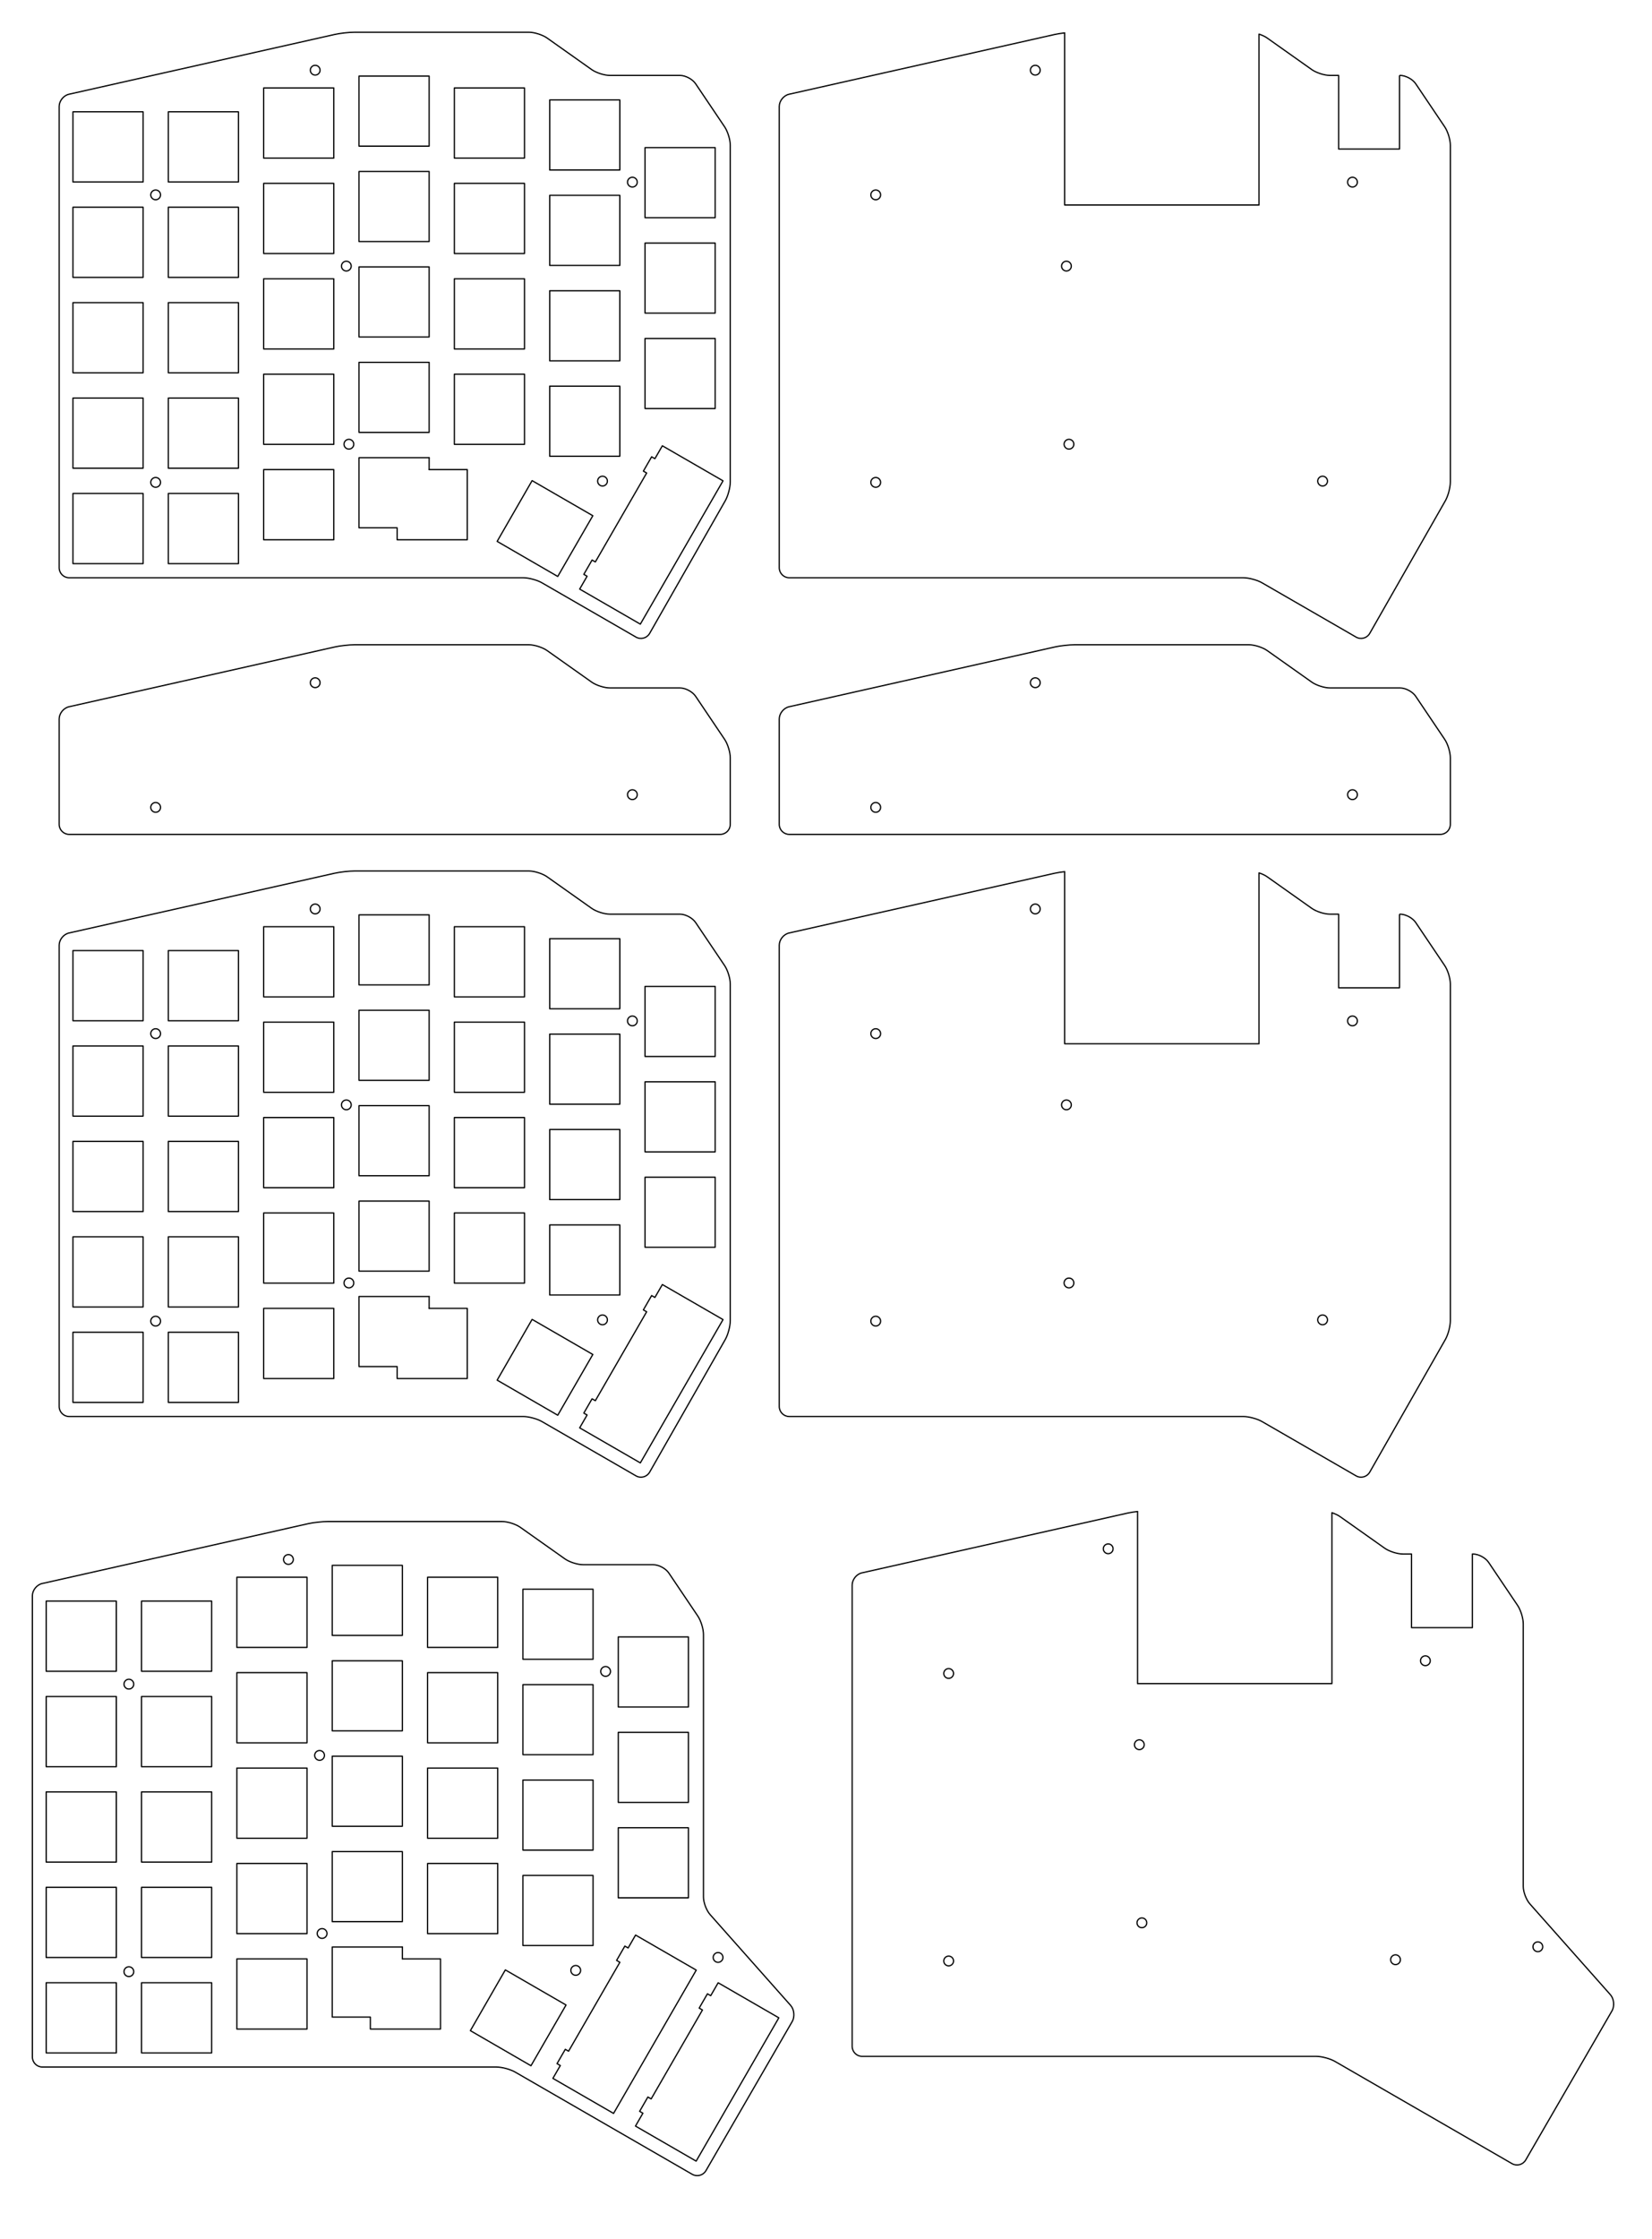 <?xml version="1.0" encoding="utf-8"?>
<!-- Generator: Adobe Illustrator 16.0.0, SVG Export Plug-In . SVG Version: 6.00 Build 0)  -->
<!DOCTYPE svg PUBLIC "-//W3C//DTD SVG 1.1//EN" "http://www.w3.org/Graphics/SVG/1.1/DTD/svg11.dtd">
<svg version="1.1" id="レイヤー_1" xmlns="http://www.w3.org/2000/svg" xmlns:xlink="http://www.w3.org/1999/xlink" x="0px"
	 y="0px" width="935.611px" height="1267.154px" viewBox="0 0 935.611 1267.154" enable-background="new 0 0 935.611 1267.154"
	 xml:space="preserve">
<g>
	
		<path fill="none" stroke="#000000" stroke-width="0.709" stroke-linecap="round" stroke-linejoin="round" stroke-miterlimit="10" d="
		M603.008,18.614c-2.03,0.226-4.052,0.536-5.572,0.878l-150.577,33.85c-3.042,0.684-5.531,3.795-5.531,6.913v261.068
		c0,3.118,2.551,5.669,5.67,5.669h257.136c3.118,0,7.879,1.275,10.579,2.833l53.307,30.754c2.7,1.558,6.175,0.617,7.72-2.091
		l42.85-75.107c1.545-2.708,2.81-7.475,2.81-10.593l0.005-190.596c0-3.118-1.426-7.785-3.168-10.371l-16.469-24.438
		c-1.742-2.585-5.719-4.701-8.837-4.701c0,0-0.333,0-0.332,0v41.669h-34.47l0.001-41.669h-4.884c-3.118,0-7.752-1.474-10.297-3.274
		l-25.282-17.886c-1.203-0.852-2.873-1.629-4.628-2.213v96.723h-110.07V18.613"/>
	
		<circle fill="none" stroke="#000000" stroke-width="0.709" stroke-linecap="round" stroke-linejoin="round" stroke-miterlimit="10" cx="495.972" cy="110.288" r="2.764"/>
	
		<circle fill="none" stroke="#000000" stroke-width="0.709" stroke-linecap="round" stroke-linejoin="round" stroke-miterlimit="10" cx="603.972" cy="150.607" r="2.764"/>
	
		<circle fill="none" stroke="#000000" stroke-width="0.709" stroke-linecap="round" stroke-linejoin="round" stroke-miterlimit="10" cx="586.333" cy="39.728" r="2.764"/>
	
		<circle fill="none" stroke="#000000" stroke-width="0.709" stroke-linecap="round" stroke-linejoin="round" stroke-miterlimit="10" cx="495.972" cy="273.007" r="2.764"/>
	
		<circle fill="none" stroke="#000000" stroke-width="0.709" stroke-linecap="round" stroke-linejoin="round" stroke-miterlimit="10" cx="605.413" cy="251.408" r="2.764"/>
	
		<circle fill="none" stroke="#000000" stroke-width="0.709" stroke-linecap="round" stroke-linejoin="round" stroke-miterlimit="10" cx="749.052" cy="272.289" r="2.764"/>
	
		<circle fill="none" stroke="#000000" stroke-width="0.709" stroke-linecap="round" stroke-linejoin="round" stroke-miterlimit="10" cx="765.971" cy="103.087" r="2.764"/>
</g>
<g>
	
		<path fill="none" stroke="#000000" stroke-width="0.709" stroke-linecap="round" stroke-linejoin="round" stroke-miterlimit="10" d="
		M603.008,493.322c-2.03,0.227-4.052,0.537-5.572,0.879l-150.577,33.85c-3.042,0.685-5.531,3.795-5.531,6.914v261.068
		c0,3.117,2.551,5.668,5.67,5.668h257.136c3.118,0,7.879,1.275,10.579,2.834l53.307,30.754c2.7,1.557,6.175,0.617,7.72-2.092
		l42.85-75.107c1.545-2.707,2.81-7.475,2.81-10.592l0.005-190.596c0-3.119-1.426-7.785-3.168-10.371l-16.469-24.438
		c-1.742-2.586-5.719-4.701-8.837-4.701c0,0-0.333,0-0.332,0v41.669h-34.47l0.001-41.669h-4.884c-3.118,0-7.752-1.474-10.297-3.274
		l-25.282-17.886c-1.203-0.852-2.873-1.63-4.628-2.214v96.723h-110.07v-97.419"/>
	
		<circle fill="none" stroke="#000000" stroke-width="0.709" stroke-linecap="round" stroke-linejoin="round" stroke-miterlimit="10" cx="495.972" cy="584.997" r="2.764"/>
	
		<circle fill="none" stroke="#000000" stroke-width="0.709" stroke-linecap="round" stroke-linejoin="round" stroke-miterlimit="10" cx="603.972" cy="625.316" r="2.764"/>
	
		<circle fill="none" stroke="#000000" stroke-width="0.709" stroke-linecap="round" stroke-linejoin="round" stroke-miterlimit="10" cx="586.333" cy="514.437" r="2.764"/>
	
		<circle fill="none" stroke="#000000" stroke-width="0.709" stroke-linecap="round" stroke-linejoin="round" stroke-miterlimit="10" cx="495.972" cy="747.716" r="2.764"/>
	
		<circle fill="none" stroke="#000000" stroke-width="0.709" stroke-linecap="round" stroke-linejoin="round" stroke-miterlimit="10" cx="605.413" cy="726.117" r="2.764"/>
	
		<circle fill="none" stroke="#000000" stroke-width="0.709" stroke-linecap="round" stroke-linejoin="round" stroke-miterlimit="10" cx="749.052" cy="746.998" r="2.764"/>
	
		<circle fill="none" stroke="#000000" stroke-width="0.709" stroke-linecap="round" stroke-linejoin="round" stroke-miterlimit="10" cx="765.971" cy="577.796" r="2.764"/>
</g>
<g>
	
		<circle fill="none" stroke="#000000" stroke-width="0.709" stroke-linecap="round" stroke-linejoin="round" stroke-miterlimit="10" cx="88.152" cy="456.955" r="2.764"/>
	
		<circle fill="none" stroke="#000000" stroke-width="0.709" stroke-linecap="round" stroke-linejoin="round" stroke-miterlimit="10" cx="178.512" cy="386.395" r="2.764"/>
	
		<circle fill="none" stroke="#000000" stroke-width="0.709" stroke-linecap="round" stroke-linejoin="round" stroke-miterlimit="10" cx="358.15" cy="449.754" r="2.764"/>
	
		<path fill="none" stroke="#000000" stroke-width="0.709" stroke-linecap="round" stroke-linejoin="round" stroke-miterlimit="10" d="
		M413.581,466.563c0,3.118-2.551,5.669-5.669,5.669H39.176c-3.118,0-5.669-2.551-5.669-5.669v-59.641
		c0-3.118,2.489-6.229,5.531-6.913l150.577-33.85c3.042-0.684,8.083-1.244,11.201-1.244h98.731c3.118,0,7.752,1.474,10.297,3.274
		l25.282,17.886c2.545,1.801,7.179,3.274,10.297,3.274h39.684c3.118,0,7.095,2.116,8.838,4.702l16.468,24.438
		c1.743,2.585,3.168,7.252,3.168,10.37L413.581,466.563z"/>
</g>
<g>
	
		<circle fill="none" stroke="#000000" stroke-width="0.709" stroke-linecap="round" stroke-linejoin="round" stroke-miterlimit="10" cx="495.972" cy="456.955" r="2.764"/>
	
		<circle fill="none" stroke="#000000" stroke-width="0.709" stroke-linecap="round" stroke-linejoin="round" stroke-miterlimit="10" cx="586.333" cy="386.395" r="2.764"/>
	
		<circle fill="none" stroke="#000000" stroke-width="0.709" stroke-linecap="round" stroke-linejoin="round" stroke-miterlimit="10" cx="765.971" cy="449.754" r="2.764"/>
	
		<path fill="none" stroke="#000000" stroke-width="0.709" stroke-linecap="round" stroke-linejoin="round" stroke-miterlimit="10" d="
		M821.402,466.563c0,3.118-2.552,5.669-5.67,5.669H446.998c-3.119,0-5.67-2.551-5.67-5.669v-59.641c0-3.118,2.489-6.229,5.531-6.913
		l150.577-33.85c3.042-0.684,8.083-1.244,11.2-1.244h98.732c3.117,0,7.752,1.474,10.297,3.274l25.282,17.886
		c2.546,1.801,7.179,3.274,10.298,3.274h39.684c3.117,0,7.095,2.116,8.838,4.702l16.467,24.438c1.743,2.585,3.169,7.252,3.169,10.37
		L821.402,466.563z"/>
</g>
<g>
	<g>
		
			<line fill="none" stroke="#000000" stroke-width="0.709" stroke-linecap="round" stroke-linejoin="round" stroke-miterlimit="10" x1="243.042" y1="265.779" x2="243.042" y2="259.059"/>
		
			<polyline fill="none" stroke="#000000" stroke-width="0.709" stroke-linecap="round" stroke-linejoin="round" stroke-miterlimit="10" points="
			149.322,211.778 189.042,211.778 189.042,251.499 149.322,251.499 149.322,211.778 		"/>
		
			<polyline fill="none" stroke="#000000" stroke-width="0.709" stroke-linecap="round" stroke-linejoin="round" stroke-miterlimit="10" points="
			149.322,157.778 189.042,157.778 189.042,197.498 149.322,197.498 149.322,157.778 		"/>
		
			<polyline fill="none" stroke="#000000" stroke-width="0.709" stroke-linecap="round" stroke-linejoin="round" stroke-miterlimit="10" points="
			81.042,225.278 41.322,225.278 41.322,264.999 81.042,264.999 81.042,225.278 		"/>
		
			<polyline fill="none" stroke="#000000" stroke-width="0.709" stroke-linecap="round" stroke-linejoin="round" stroke-miterlimit="10" points="
			81.042,63.278 41.322,63.278 41.322,102.998 81.042,102.998 81.042,63.278 		"/>
		
			<polyline fill="none" stroke="#000000" stroke-width="0.709" stroke-linecap="round" stroke-linejoin="round" stroke-miterlimit="10" points="
			311.323,56.558 351.042,56.558 351.042,96.218 311.323,96.218 311.323,56.558 		"/>
		
			<polyline fill="none" stroke="#000000" stroke-width="0.709" stroke-linecap="round" stroke-linejoin="round" stroke-miterlimit="10" points="
			81.042,117.278 41.322,117.278 41.322,156.998 81.042,156.998 81.042,117.278 		"/>
		
			<polyline fill="none" stroke="#000000" stroke-width="0.709" stroke-linecap="round" stroke-linejoin="round" stroke-miterlimit="10" points="
			81.042,171.278 41.322,171.278 41.322,210.998 81.042,210.998 81.042,171.278 		"/>
		
			<polyline fill="none" stroke="#000000" stroke-width="0.709" stroke-linecap="round" stroke-linejoin="round" stroke-miterlimit="10" points="
			95.322,63.278 135.042,63.278 135.042,102.998 95.322,102.998 95.322,63.278 		"/>
		
			<polyline fill="none" stroke="#000000" stroke-width="0.709" stroke-linecap="round" stroke-linejoin="round" stroke-miterlimit="10" points="
			95.322,117.278 135.042,117.278 135.042,156.998 95.322,156.998 95.322,117.278 		"/>
		
			<polyline fill="none" stroke="#000000" stroke-width="0.709" stroke-linecap="round" stroke-linejoin="round" stroke-miterlimit="10" points="
			95.322,171.278 135.042,171.278 135.042,210.998 95.322,210.998 95.322,171.278 		"/>
		
			<polyline fill="none" stroke="#000000" stroke-width="0.709" stroke-linecap="round" stroke-linejoin="round" stroke-miterlimit="10" points="
			95.322,225.278 135.042,225.278 135.042,264.999 95.322,264.999 95.322,225.278 		"/>
		
			<polyline fill="none" stroke="#000000" stroke-width="0.709" stroke-linecap="round" stroke-linejoin="round" stroke-miterlimit="10" points="
			189.042,49.778 149.322,49.778 149.322,89.498 189.042,89.498 189.042,49.778 		"/>
		
			<polyline fill="none" stroke="#000000" stroke-width="0.709" stroke-linecap="round" stroke-linejoin="round" stroke-miterlimit="10" points="
			189.042,103.778 149.322,103.778 149.322,143.498 189.042,143.498 189.042,103.778 		"/>
		
			<polyline fill="none" stroke="#000000" stroke-width="0.709" stroke-linecap="round" stroke-linejoin="round" stroke-miterlimit="10" points="
			203.322,43.058 243.042,43.058 243.042,82.718 203.322,82.718 203.322,43.058 		"/>
		
			<polyline fill="none" stroke="#000000" stroke-width="0.709" stroke-linecap="round" stroke-linejoin="round" stroke-miterlimit="10" points="
			203.322,97.058 243.042,97.058 243.042,136.718 203.322,136.718 203.322,97.058 		"/>
		
			<polyline fill="none" stroke="#000000" stroke-width="0.709" stroke-linecap="round" stroke-linejoin="round" stroke-miterlimit="10" points="
			203.322,151.058 243.042,151.058 243.042,190.718 203.322,190.718 203.322,151.058 		"/>
		
			<polyline fill="none" stroke="#000000" stroke-width="0.709" stroke-linecap="round" stroke-linejoin="round" stroke-miterlimit="10" points="
			203.322,205.058 243.042,205.058 243.042,244.717 203.322,244.717 203.322,205.058 		"/>
		
			<polyline fill="none" stroke="#000000" stroke-width="0.709" stroke-linecap="round" stroke-linejoin="round" stroke-miterlimit="10" points="
			257.323,49.778 297.042,49.778 297.042,89.498 257.323,89.498 257.323,49.778 		"/>
		
			<polyline fill="none" stroke="#000000" stroke-width="0.709" stroke-linecap="round" stroke-linejoin="round" stroke-miterlimit="10" points="
			257.323,103.778 297.042,103.778 297.042,143.498 257.323,143.498 257.323,103.778 		"/>
		
			<polyline fill="none" stroke="#000000" stroke-width="0.709" stroke-linecap="round" stroke-linejoin="round" stroke-miterlimit="10" points="
			257.323,157.778 297.042,157.778 297.042,197.498 257.323,197.498 257.323,157.778 		"/>
		
			<polyline fill="none" stroke="#000000" stroke-width="0.709" stroke-linecap="round" stroke-linejoin="round" stroke-miterlimit="10" points="
			257.323,211.778 297.042,211.778 297.042,251.499 257.323,251.499 257.323,211.778 		"/>
		
			<polyline fill="none" stroke="#000000" stroke-width="0.709" stroke-linecap="round" stroke-linejoin="round" stroke-miterlimit="10" points="
			351.042,110.558 311.323,110.558 311.323,150.218 351.042,150.218 351.042,110.558 		"/>
		
			<polyline fill="none" stroke="#000000" stroke-width="0.709" stroke-linecap="round" stroke-linejoin="round" stroke-miterlimit="10" points="
			351.042,164.558 311.323,164.558 311.323,204.218 351.042,204.218 351.042,164.558 		"/>
		
			<polyline fill="none" stroke="#000000" stroke-width="0.709" stroke-linecap="round" stroke-linejoin="round" stroke-miterlimit="10" points="
			351.042,218.557 311.323,218.557 311.323,258.219 351.042,258.219 351.042,218.557 		"/>
		
			<polyline fill="none" stroke="#000000" stroke-width="0.709" stroke-linecap="round" stroke-linejoin="round" stroke-miterlimit="10" points="
			365.323,83.558 405.042,83.558 405.042,123.218 365.323,123.218 365.323,83.558 		"/>
		
			<polyline fill="none" stroke="#000000" stroke-width="0.709" stroke-linecap="round" stroke-linejoin="round" stroke-miterlimit="10" points="
			365.323,137.558 405.042,137.558 405.042,177.218 365.323,177.218 365.323,137.558 		"/>
		
			<polyline fill="none" stroke="#000000" stroke-width="0.709" stroke-linecap="round" stroke-linejoin="round" stroke-miterlimit="10" points="
			365.323,191.558 405.042,191.558 405.042,231.217 365.323,231.217 365.323,191.558 		"/>
		
			<polyline fill="none" stroke="#000000" stroke-width="0.709" stroke-linecap="round" stroke-linejoin="round" stroke-miterlimit="10" points="
			81.042,279.28 41.322,279.28 41.322,318.999 81.042,318.999 81.042,279.28 		"/>
		
			<polyline fill="none" stroke="#000000" stroke-width="0.709" stroke-linecap="round" stroke-linejoin="round" stroke-miterlimit="10" points="
			95.322,279.28 135.042,279.28 135.042,318.999 95.322,318.999 95.322,279.28 		"/>
		
			<polyline fill="none" stroke="#000000" stroke-width="0.709" stroke-linecap="round" stroke-linejoin="round" stroke-miterlimit="10" points="
			189.042,265.78 149.322,265.78 149.322,305.499 189.042,305.499 189.042,265.78 		"/>
		
			<polyline fill="none" stroke="#000000" stroke-width="0.709" stroke-linecap="round" stroke-linejoin="round" stroke-miterlimit="10" points="
			281.562,306.399 301.362,272.018 335.743,291.879 315.882,326.258 281.562,306.399 		"/>
		
			<polyline fill="none" stroke="#000000" stroke-width="0.709" stroke-linecap="round" stroke-linejoin="round" stroke-miterlimit="10" points="
			243.042,259.059 203.322,259.059 203.322,298.719 224.922,298.719 224.922,305.499 264.642,305.499 264.642,265.78 
			243.042,265.78 		"/>
	</g>
	
		<path fill="none" stroke="#000000" stroke-width="0.709" stroke-linecap="round" stroke-linejoin="round" stroke-miterlimit="10" d="
		M360.198,360.58c2.701,1.558,6.175,0.617,7.72-2.091l42.85-75.106c1.545-2.708,2.81-7.476,2.81-10.594l0.005-190.595
		c0-3.118-1.426-7.785-3.168-10.371l-16.468-24.438c-1.743-2.585-5.72-4.701-8.838-4.701h-39.684c-3.118,0-7.752-1.474-10.297-3.274
		l-25.282-17.886c-2.545-1.801-7.179-3.274-10.297-3.274h-98.731c-3.118,0-8.159,0.56-11.201,1.244L39.039,53.342
		c-3.042,0.684-5.531,3.795-5.531,6.913v261.068c0,3.118,2.551,5.669,5.669,5.669h257.136c3.118,0,7.879,1.275,10.58,2.833
		L360.198,360.58z"/>
	
		<circle fill="none" stroke="#000000" stroke-width="0.709" stroke-linecap="round" stroke-linejoin="round" stroke-miterlimit="10" cx="88.152" cy="110.288" r="2.764"/>
	
		<circle fill="none" stroke="#000000" stroke-width="0.709" stroke-linecap="round" stroke-linejoin="round" stroke-miterlimit="10" cx="196.152" cy="150.607" r="2.764"/>
	
		<circle fill="none" stroke="#000000" stroke-width="0.709" stroke-linecap="round" stroke-linejoin="round" stroke-miterlimit="10" cx="178.512" cy="39.728" r="2.764"/>
	
		<circle fill="none" stroke="#000000" stroke-width="0.709" stroke-linecap="round" stroke-linejoin="round" stroke-miterlimit="10" cx="88.152" cy="273.007" r="2.764"/>
	
		<circle fill="none" stroke="#000000" stroke-width="0.709" stroke-linecap="round" stroke-linejoin="round" stroke-miterlimit="10" cx="197.592" cy="251.408" r="2.764"/>
	
		<circle fill="none" stroke="#000000" stroke-width="0.709" stroke-linecap="round" stroke-linejoin="round" stroke-miterlimit="10" cx="341.232" cy="272.289" r="2.764"/>
	
		<circle fill="none" stroke="#000000" stroke-width="0.709" stroke-linecap="round" stroke-linejoin="round" stroke-miterlimit="10" cx="358.151" cy="103.087" r="2.764"/>
	<polygon fill="none" stroke="#000000" stroke-width="0.709" stroke-linejoin="round" stroke-miterlimit="10" points="
		370.907,259.604 375.124,252.299 409.483,272.135 362.657,353.24 328.299,333.402 332.498,326.131 330.645,325.061 335.32,316.961 
		337.174,318.031 366.229,267.707 364.376,266.637 369.053,258.535 	"/>
</g>
<g>
	<g>
		
			<line fill="none" stroke="#000000" stroke-width="0.709" stroke-linecap="round" stroke-linejoin="round" stroke-miterlimit="10" x1="243.042" y1="740.488" x2="243.042" y2="733.767"/>
		
			<polyline fill="none" stroke="#000000" stroke-width="0.709" stroke-linecap="round" stroke-linejoin="round" stroke-miterlimit="10" points="
			149.322,686.486 189.042,686.486 189.042,726.207 149.322,726.207 149.322,686.486 		"/>
		
			<polyline fill="none" stroke="#000000" stroke-width="0.709" stroke-linecap="round" stroke-linejoin="round" stroke-miterlimit="10" points="
			149.322,632.486 189.042,632.486 189.042,672.207 149.322,672.207 149.322,632.486 		"/>
		
			<polyline fill="none" stroke="#000000" stroke-width="0.709" stroke-linecap="round" stroke-linejoin="round" stroke-miterlimit="10" points="
			81.042,699.986 41.322,699.986 41.322,739.707 81.042,739.707 81.042,699.986 		"/>
		
			<polyline fill="none" stroke="#000000" stroke-width="0.709" stroke-linecap="round" stroke-linejoin="round" stroke-miterlimit="10" points="
			81.042,537.986 41.322,537.986 41.322,577.707 81.042,577.707 81.042,537.986 		"/>
		
			<polyline fill="none" stroke="#000000" stroke-width="0.709" stroke-linecap="round" stroke-linejoin="round" stroke-miterlimit="10" points="
			311.323,531.267 351.042,531.267 351.042,570.927 311.323,570.927 311.323,531.267 		"/>
		
			<polyline fill="none" stroke="#000000" stroke-width="0.709" stroke-linecap="round" stroke-linejoin="round" stroke-miterlimit="10" points="
			81.042,591.986 41.322,591.986 41.322,631.707 81.042,631.707 81.042,591.986 		"/>
		
			<polyline fill="none" stroke="#000000" stroke-width="0.709" stroke-linecap="round" stroke-linejoin="round" stroke-miterlimit="10" points="
			81.042,645.986 41.322,645.986 41.322,685.707 81.042,685.707 81.042,645.986 		"/>
		
			<polyline fill="none" stroke="#000000" stroke-width="0.709" stroke-linecap="round" stroke-linejoin="round" stroke-miterlimit="10" points="
			95.322,537.986 135.042,537.986 135.042,577.707 95.322,577.707 95.322,537.986 		"/>
		
			<polyline fill="none" stroke="#000000" stroke-width="0.709" stroke-linecap="round" stroke-linejoin="round" stroke-miterlimit="10" points="
			95.322,591.986 135.042,591.986 135.042,631.707 95.322,631.707 95.322,591.986 		"/>
		
			<polyline fill="none" stroke="#000000" stroke-width="0.709" stroke-linecap="round" stroke-linejoin="round" stroke-miterlimit="10" points="
			95.322,645.986 135.042,645.986 135.042,685.707 95.322,685.707 95.322,645.986 		"/>
		
			<polyline fill="none" stroke="#000000" stroke-width="0.709" stroke-linecap="round" stroke-linejoin="round" stroke-miterlimit="10" points="
			95.322,699.986 135.042,699.986 135.042,739.707 95.322,739.707 95.322,699.986 		"/>
		
			<polyline fill="none" stroke="#000000" stroke-width="0.709" stroke-linecap="round" stroke-linejoin="round" stroke-miterlimit="10" points="
			189.042,524.486 149.322,524.486 149.322,564.207 189.042,564.207 189.042,524.486 		"/>
		
			<polyline fill="none" stroke="#000000" stroke-width="0.709" stroke-linecap="round" stroke-linejoin="round" stroke-miterlimit="10" points="
			189.042,578.486 149.322,578.486 149.322,618.207 189.042,618.207 189.042,578.486 		"/>
		
			<polyline fill="none" stroke="#000000" stroke-width="0.709" stroke-linecap="round" stroke-linejoin="round" stroke-miterlimit="10" points="
			203.322,517.767 243.042,517.767 243.042,557.427 203.322,557.427 203.322,517.767 		"/>
		
			<polyline fill="none" stroke="#000000" stroke-width="0.709" stroke-linecap="round" stroke-linejoin="round" stroke-miterlimit="10" points="
			203.322,571.767 243.042,571.767 243.042,611.427 203.322,611.427 203.322,571.767 		"/>
		
			<polyline fill="none" stroke="#000000" stroke-width="0.709" stroke-linecap="round" stroke-linejoin="round" stroke-miterlimit="10" points="
			203.322,625.767 243.042,625.767 243.042,665.427 203.322,665.427 203.322,625.767 		"/>
		
			<polyline fill="none" stroke="#000000" stroke-width="0.709" stroke-linecap="round" stroke-linejoin="round" stroke-miterlimit="10" points="
			203.322,679.767 243.042,679.767 243.042,719.425 203.322,719.425 203.322,679.767 		"/>
		
			<polyline fill="none" stroke="#000000" stroke-width="0.709" stroke-linecap="round" stroke-linejoin="round" stroke-miterlimit="10" points="
			257.323,524.486 297.042,524.486 297.042,564.207 257.323,564.207 257.323,524.486 		"/>
		
			<polyline fill="none" stroke="#000000" stroke-width="0.709" stroke-linecap="round" stroke-linejoin="round" stroke-miterlimit="10" points="
			257.323,578.486 297.042,578.486 297.042,618.207 257.323,618.207 257.323,578.486 		"/>
		
			<polyline fill="none" stroke="#000000" stroke-width="0.709" stroke-linecap="round" stroke-linejoin="round" stroke-miterlimit="10" points="
			257.323,632.486 297.042,632.486 297.042,672.207 257.323,672.207 257.323,632.486 		"/>
		
			<polyline fill="none" stroke="#000000" stroke-width="0.709" stroke-linecap="round" stroke-linejoin="round" stroke-miterlimit="10" points="
			257.323,686.486 297.042,686.486 297.042,726.207 257.323,726.207 257.323,686.486 		"/>
		
			<polyline fill="none" stroke="#000000" stroke-width="0.709" stroke-linecap="round" stroke-linejoin="round" stroke-miterlimit="10" points="
			351.042,585.267 311.323,585.267 311.323,624.927 351.042,624.927 351.042,585.267 		"/>
		
			<polyline fill="none" stroke="#000000" stroke-width="0.709" stroke-linecap="round" stroke-linejoin="round" stroke-miterlimit="10" points="
			351.042,639.267 311.323,639.267 311.323,678.927 351.042,678.927 351.042,639.267 		"/>
		
			<polyline fill="none" stroke="#000000" stroke-width="0.709" stroke-linecap="round" stroke-linejoin="round" stroke-miterlimit="10" points="
			351.042,693.265 311.323,693.265 311.323,732.927 351.042,732.927 351.042,693.265 		"/>
		
			<polyline fill="none" stroke="#000000" stroke-width="0.709" stroke-linecap="round" stroke-linejoin="round" stroke-miterlimit="10" points="
			365.323,558.267 405.042,558.267 405.042,597.927 365.323,597.927 365.323,558.267 		"/>
		
			<polyline fill="none" stroke="#000000" stroke-width="0.709" stroke-linecap="round" stroke-linejoin="round" stroke-miterlimit="10" points="
			365.323,612.267 405.042,612.267 405.042,651.927 365.323,651.927 365.323,612.267 		"/>
		
			<polyline fill="none" stroke="#000000" stroke-width="0.709" stroke-linecap="round" stroke-linejoin="round" stroke-miterlimit="10" points="
			365.323,666.267 405.042,666.267 405.042,705.925 365.323,705.925 365.323,666.267 		"/>
		
			<polyline fill="none" stroke="#000000" stroke-width="0.709" stroke-linecap="round" stroke-linejoin="round" stroke-miterlimit="10" points="
			81.042,753.988 41.322,753.988 41.322,793.707 81.042,793.707 81.042,753.988 		"/>
		
			<polyline fill="none" stroke="#000000" stroke-width="0.709" stroke-linecap="round" stroke-linejoin="round" stroke-miterlimit="10" points="
			95.322,753.988 135.042,753.988 135.042,793.707 95.322,793.707 95.322,753.988 		"/>
		
			<polyline fill="none" stroke="#000000" stroke-width="0.709" stroke-linecap="round" stroke-linejoin="round" stroke-miterlimit="10" points="
			189.042,740.488 149.322,740.488 149.322,780.207 189.042,780.207 189.042,740.488 		"/>
		
			<polyline fill="none" stroke="#000000" stroke-width="0.709" stroke-linecap="round" stroke-linejoin="round" stroke-miterlimit="10" points="
			281.562,781.107 301.362,746.726 335.743,766.587 315.882,800.966 281.562,781.107 		"/>
		
			<polyline fill="none" stroke="#000000" stroke-width="0.709" stroke-linecap="round" stroke-linejoin="round" stroke-miterlimit="10" points="
			243.042,733.767 203.322,733.767 203.322,773.427 224.922,773.427 224.922,780.207 264.642,780.207 264.642,740.488 
			243.042,740.488 		"/>
	</g>
	
		<path fill="none" stroke="#000000" stroke-width="0.709" stroke-linecap="round" stroke-linejoin="round" stroke-miterlimit="10" d="
		M360.198,835.289c2.701,1.558,6.175,0.617,7.72-2.092l42.85-75.106c1.545-2.708,2.81-7.476,2.81-10.594l0.005-190.595
		c0-3.119-1.426-7.785-3.168-10.371l-16.468-24.438c-1.743-2.586-5.72-4.701-8.838-4.701h-39.684c-3.118,0-7.752-1.474-10.297-3.274
		l-25.282-17.886c-2.545-1.801-7.179-3.275-10.297-3.275h-98.731c-3.118,0-8.159,0.561-11.201,1.244L39.039,528.05
		c-3.042,0.685-5.531,3.795-5.531,6.914v261.067c0,3.118,2.551,5.669,5.669,5.669h257.136c3.118,0,7.879,1.275,10.58,2.834
		L360.198,835.289z"/>
	
		<circle fill="none" stroke="#000000" stroke-width="0.709" stroke-linecap="round" stroke-linejoin="round" stroke-miterlimit="10" cx="88.152" cy="584.997" r="2.764"/>
	
		<circle fill="none" stroke="#000000" stroke-width="0.709" stroke-linecap="round" stroke-linejoin="round" stroke-miterlimit="10" cx="196.152" cy="625.316" r="2.764"/>
	
		<circle fill="none" stroke="#000000" stroke-width="0.709" stroke-linecap="round" stroke-linejoin="round" stroke-miterlimit="10" cx="178.512" cy="514.437" r="2.764"/>
	
		<circle fill="none" stroke="#000000" stroke-width="0.709" stroke-linecap="round" stroke-linejoin="round" stroke-miterlimit="10" cx="88.152" cy="747.716" r="2.764"/>
	
		<circle fill="none" stroke="#000000" stroke-width="0.709" stroke-linecap="round" stroke-linejoin="round" stroke-miterlimit="10" cx="197.592" cy="726.117" r="2.764"/>
	
		<circle fill="none" stroke="#000000" stroke-width="0.709" stroke-linecap="round" stroke-linejoin="round" stroke-miterlimit="10" cx="341.232" cy="746.998" r="2.764"/>
	
		<circle fill="none" stroke="#000000" stroke-width="0.709" stroke-linecap="round" stroke-linejoin="round" stroke-miterlimit="10" cx="358.151" cy="577.796" r="2.764"/>
	<polygon fill="none" stroke="#000000" stroke-width="0.709" stroke-linejoin="round" stroke-miterlimit="10" points="
		370.907,734.311 375.124,727.006 409.483,746.842 362.657,827.948 328.299,808.11 332.498,800.838 330.645,799.768 335.32,791.668 
		337.174,792.739 366.229,742.415 364.376,741.344 369.053,733.243 	"/>
</g>
<g>
	<g>
		
			<line fill="none" stroke="#000000" stroke-width="0.709" stroke-linecap="round" stroke-linejoin="round" stroke-miterlimit="10" x1="227.875" y1="1108.658" x2="227.875" y2="1101.937"/>
		
			<polyline fill="none" stroke="#000000" stroke-width="0.709" stroke-linecap="round" stroke-linejoin="round" stroke-miterlimit="10" points="
			134.155,1054.656 173.876,1054.656 173.876,1094.376 134.155,1094.376 134.155,1054.656 		"/>
		
			<polyline fill="none" stroke="#000000" stroke-width="0.709" stroke-linecap="round" stroke-linejoin="round" stroke-miterlimit="10" points="
			134.155,1000.656 173.876,1000.656 173.876,1040.376 134.155,1040.376 134.155,1000.656 		"/>
		
			<polyline fill="none" stroke="#000000" stroke-width="0.709" stroke-linecap="round" stroke-linejoin="round" stroke-miterlimit="10" points="
			65.876,1068.156 26.155,1068.156 26.155,1107.876 65.876,1107.876 65.876,1068.156 		"/>
		
			<polyline fill="none" stroke="#000000" stroke-width="0.709" stroke-linecap="round" stroke-linejoin="round" stroke-miterlimit="10" points="
			65.876,906.156 26.155,906.156 26.155,945.876 65.876,945.876 65.876,906.156 		"/>
		
			<polyline fill="none" stroke="#000000" stroke-width="0.709" stroke-linecap="round" stroke-linejoin="round" stroke-miterlimit="10" points="
			296.156,899.437 335.875,899.437 335.875,939.097 296.156,939.097 296.156,899.437 		"/>
		
			<polyline fill="none" stroke="#000000" stroke-width="0.709" stroke-linecap="round" stroke-linejoin="round" stroke-miterlimit="10" points="
			65.876,960.156 26.155,960.156 26.155,999.876 65.876,999.876 65.876,960.156 		"/>
		
			<polyline fill="none" stroke="#000000" stroke-width="0.709" stroke-linecap="round" stroke-linejoin="round" stroke-miterlimit="10" points="
			65.876,1014.156 26.155,1014.156 26.155,1053.876 65.876,1053.876 65.876,1014.156 		"/>
		
			<polyline fill="none" stroke="#000000" stroke-width="0.709" stroke-linecap="round" stroke-linejoin="round" stroke-miterlimit="10" points="
			80.155,906.156 119.876,906.156 119.876,945.876 80.155,945.876 80.155,906.156 		"/>
		
			<polyline fill="none" stroke="#000000" stroke-width="0.709" stroke-linecap="round" stroke-linejoin="round" stroke-miterlimit="10" points="
			80.155,960.156 119.876,960.156 119.876,999.876 80.155,999.876 80.155,960.156 		"/>
		
			<polyline fill="none" stroke="#000000" stroke-width="0.709" stroke-linecap="round" stroke-linejoin="round" stroke-miterlimit="10" points="
			80.155,1014.156 119.876,1014.156 119.876,1053.876 80.155,1053.876 80.155,1014.156 		"/>
		
			<polyline fill="none" stroke="#000000" stroke-width="0.709" stroke-linecap="round" stroke-linejoin="round" stroke-miterlimit="10" points="
			80.155,1068.156 119.876,1068.156 119.876,1107.876 80.155,1107.876 80.155,1068.156 		"/>
		
			<polyline fill="none" stroke="#000000" stroke-width="0.709" stroke-linecap="round" stroke-linejoin="round" stroke-miterlimit="10" points="
			173.876,892.656 134.155,892.656 134.155,932.376 173.876,932.376 173.876,892.656 		"/>
		
			<polyline fill="none" stroke="#000000" stroke-width="0.709" stroke-linecap="round" stroke-linejoin="round" stroke-miterlimit="10" points="
			173.876,946.656 134.155,946.656 134.155,986.376 173.876,986.376 173.876,946.656 		"/>
		
			<polyline fill="none" stroke="#000000" stroke-width="0.709" stroke-linecap="round" stroke-linejoin="round" stroke-miterlimit="10" points="
			188.155,885.937 227.875,885.937 227.875,925.597 188.155,925.597 188.155,885.937 		"/>
		
			<polyline fill="none" stroke="#000000" stroke-width="0.709" stroke-linecap="round" stroke-linejoin="round" stroke-miterlimit="10" points="
			188.155,939.937 227.875,939.937 227.875,979.597 188.155,979.597 188.155,939.937 		"/>
		
			<polyline fill="none" stroke="#000000" stroke-width="0.709" stroke-linecap="round" stroke-linejoin="round" stroke-miterlimit="10" points="
			188.155,993.937 227.875,993.937 227.875,1033.597 188.155,1033.597 188.155,993.937 		"/>
		
			<polyline fill="none" stroke="#000000" stroke-width="0.709" stroke-linecap="round" stroke-linejoin="round" stroke-miterlimit="10" points="
			188.155,1047.937 227.875,1047.937 227.875,1087.595 188.155,1087.595 188.155,1047.937 		"/>
		
			<polyline fill="none" stroke="#000000" stroke-width="0.709" stroke-linecap="round" stroke-linejoin="round" stroke-miterlimit="10" points="
			242.156,892.656 281.875,892.656 281.875,932.376 242.156,932.376 242.156,892.656 		"/>
		
			<polyline fill="none" stroke="#000000" stroke-width="0.709" stroke-linecap="round" stroke-linejoin="round" stroke-miterlimit="10" points="
			242.156,946.656 281.875,946.656 281.875,986.376 242.156,986.376 242.156,946.656 		"/>
		
			<polyline fill="none" stroke="#000000" stroke-width="0.709" stroke-linecap="round" stroke-linejoin="round" stroke-miterlimit="10" points="
			242.156,1000.656 281.875,1000.656 281.875,1040.376 242.156,1040.376 242.156,1000.656 		"/>
		
			<polyline fill="none" stroke="#000000" stroke-width="0.709" stroke-linecap="round" stroke-linejoin="round" stroke-miterlimit="10" points="
			242.156,1054.656 281.875,1054.656 281.875,1094.376 242.156,1094.376 242.156,1054.656 		"/>
		
			<polyline fill="none" stroke="#000000" stroke-width="0.709" stroke-linecap="round" stroke-linejoin="round" stroke-miterlimit="10" points="
			335.875,953.437 296.156,953.437 296.156,993.097 335.875,993.097 335.875,953.437 		"/>
		
			<polyline fill="none" stroke="#000000" stroke-width="0.709" stroke-linecap="round" stroke-linejoin="round" stroke-miterlimit="10" points="
			335.875,1007.437 296.156,1007.437 296.156,1047.097 335.875,1047.097 335.875,1007.437 		"/>
		
			<polyline fill="none" stroke="#000000" stroke-width="0.709" stroke-linecap="round" stroke-linejoin="round" stroke-miterlimit="10" points="
			335.875,1061.435 296.156,1061.435 296.156,1101.097 335.875,1101.097 335.875,1061.435 		"/>
		
			<polyline fill="none" stroke="#000000" stroke-width="0.709" stroke-linecap="round" stroke-linejoin="round" stroke-miterlimit="10" points="
			350.156,926.437 389.875,926.437 389.875,966.097 350.156,966.097 350.156,926.437 		"/>
		
			<polyline fill="none" stroke="#000000" stroke-width="0.709" stroke-linecap="round" stroke-linejoin="round" stroke-miterlimit="10" points="
			350.156,980.437 389.875,980.437 389.875,1020.097 350.156,1020.097 350.156,980.437 		"/>
		
			<polyline fill="none" stroke="#000000" stroke-width="0.709" stroke-linecap="round" stroke-linejoin="round" stroke-miterlimit="10" points="
			350.156,1034.437 389.875,1034.437 389.875,1074.095 350.156,1074.095 350.156,1034.437 		"/>
		
			<polyline fill="none" stroke="#000000" stroke-width="0.709" stroke-linecap="round" stroke-linejoin="round" stroke-miterlimit="10" points="
			65.876,1122.158 26.155,1122.158 26.155,1161.876 65.876,1161.876 65.876,1122.158 		"/>
		
			<polyline fill="none" stroke="#000000" stroke-width="0.709" stroke-linecap="round" stroke-linejoin="round" stroke-miterlimit="10" points="
			80.155,1122.158 119.876,1122.158 119.876,1161.876 80.155,1161.876 80.155,1122.158 		"/>
		
			<polyline fill="none" stroke="#000000" stroke-width="0.709" stroke-linecap="round" stroke-linejoin="round" stroke-miterlimit="10" points="
			173.876,1108.658 134.155,1108.658 134.155,1148.376 173.876,1148.376 173.876,1108.658 		"/>
		
			<polyline fill="none" stroke="#000000" stroke-width="0.709" stroke-linecap="round" stroke-linejoin="round" stroke-miterlimit="10" points="
			266.396,1149.277 286.195,1114.896 320.576,1134.757 300.716,1169.136 266.396,1149.277 		"/>
		
			<polyline fill="none" stroke="#000000" stroke-width="0.709" stroke-linecap="round" stroke-linejoin="round" stroke-miterlimit="10" points="
			227.875,1101.937 188.155,1101.937 188.155,1141.597 209.756,1141.597 209.756,1148.376 249.476,1148.376 249.476,1108.658 
			227.875,1108.658 		"/>
	</g>
	
		<circle fill="none" stroke="#000000" stroke-width="0.709" stroke-linecap="round" stroke-linejoin="round" stroke-miterlimit="10" cx="72.986" cy="953.167" r="2.764"/>
	
		<circle fill="none" stroke="#000000" stroke-width="0.709" stroke-linecap="round" stroke-linejoin="round" stroke-miterlimit="10" cx="180.986" cy="993.486" r="2.764"/>
	
		<circle fill="none" stroke="#000000" stroke-width="0.709" stroke-linecap="round" stroke-linejoin="round" stroke-miterlimit="10" cx="163.346" cy="882.607" r="2.764"/>
	
		<circle fill="none" stroke="#000000" stroke-width="0.709" stroke-linecap="round" stroke-linejoin="round" stroke-miterlimit="10" cx="72.986" cy="1115.886" r="2.764"/>
	
		<circle fill="none" stroke="#000000" stroke-width="0.709" stroke-linecap="round" stroke-linejoin="round" stroke-miterlimit="10" cx="182.426" cy="1094.287" r="2.764"/>
	
		<circle fill="none" stroke="#000000" stroke-width="0.709" stroke-linecap="round" stroke-linejoin="round" stroke-miterlimit="10" cx="326.065" cy="1115.167" r="2.764"/>
	
		<circle fill="none" stroke="#000000" stroke-width="0.709" stroke-linecap="round" stroke-linejoin="round" stroke-miterlimit="10" cx="342.984" cy="945.966" r="2.764"/>
	<path fill="none" stroke="#000000" stroke-width="0.709" stroke-linejoin="round" stroke-miterlimit="10" d="M335.097,948.816"/>
	
		<circle fill="none" stroke="#000000" stroke-width="0.709" stroke-linecap="round" stroke-linejoin="round" stroke-miterlimit="10" cx="406.677" cy="1107.847" r="2.764"/>
	<polygon fill="none" stroke="#000000" stroke-width="0.709" stroke-linejoin="round" stroke-miterlimit="10" points="
		355.742,1102.482 359.959,1095.177 394.318,1115.013 347.492,1196.119 313.134,1176.281 317.333,1169.009 315.479,1167.939 
		320.155,1159.839 322.009,1160.91 351.063,1110.585 349.211,1109.515 353.888,1101.414 	"/>
	<polygon fill="none" stroke="#000000" stroke-width="0.709" stroke-linejoin="round" stroke-miterlimit="10" points="
		402.513,1129.482 406.729,1122.177 441.089,1142.013 394.263,1223.119 359.904,1203.281 364.104,1196.009 362.25,1194.939 
		366.926,1186.839 368.779,1187.91 397.834,1137.585 395.981,1136.515 400.658,1128.414 	"/>
	
		<path fill="none" stroke="#000000" stroke-width="0.709" stroke-linecap="round" stroke-linejoin="round" stroke-miterlimit="10" d="
		M398.41,1073.683c0,3.117,1.693,7.576,3.763,9.908l45.581,51.369c2.07,2.332,2.484,6.447,0.922,9.146l-48.868,84.408
		c-1.563,2.697-5.051,3.631-7.752,2.072l-100.328-57.883c-2.701-1.557-7.462-2.832-10.58-2.832l-0.001-0.002H24.01
		c-3.118,0-5.669-2.551-5.669-5.669V903.134c0-3.119,2.489-6.229,5.531-6.914l150.577-33.85c3.042-0.684,8.083-1.244,11.201-1.244
		h98.731c3.118,0,7.752,1.475,10.297,3.275l25.282,17.886c2.545,1.801,7.179,3.274,10.297,3.274h39.684
		c3.118,0,7.095,2.115,8.838,4.701l16.468,24.438c1.743,2.586,3.168,7.252,3.168,10.371l-0.004,148.733"/>
</g>
<g>
	
		<circle fill="none" stroke="#000000" stroke-width="0.709" stroke-linecap="round" stroke-linejoin="round" stroke-miterlimit="10" cx="537.267" cy="947.125" r="2.764"/>
	
		<circle fill="none" stroke="#000000" stroke-width="0.709" stroke-linecap="round" stroke-linejoin="round" stroke-miterlimit="10" cx="645.267" cy="987.445" r="2.764"/>
	
		<circle fill="none" stroke="#000000" stroke-width="0.709" stroke-linecap="round" stroke-linejoin="round" stroke-miterlimit="10" cx="627.627" cy="876.565" r="2.764"/>
	
		<circle fill="none" stroke="#000000" stroke-width="0.709" stroke-linecap="round" stroke-linejoin="round" stroke-miterlimit="10" cx="537.267" cy="1109.844" r="2.764"/>
	
		<circle fill="none" stroke="#000000" stroke-width="0.709" stroke-linecap="round" stroke-linejoin="round" stroke-miterlimit="10" cx="646.708" cy="1088.245" r="2.764"/>
	
		<circle fill="none" stroke="#000000" stroke-width="0.709" stroke-linecap="round" stroke-linejoin="round" stroke-miterlimit="10" cx="790.347" cy="1109.125" r="2.764"/>
	
		<circle fill="none" stroke="#000000" stroke-width="0.709" stroke-linecap="round" stroke-linejoin="round" stroke-miterlimit="10" cx="807.266" cy="939.924" r="2.764"/>
	<path fill="none" stroke="#000000" stroke-width="0.709" stroke-linejoin="round" stroke-miterlimit="10" d="M799.378,942.773"/>
	
		<circle fill="none" stroke="#000000" stroke-width="0.709" stroke-linecap="round" stroke-linejoin="round" stroke-miterlimit="10" cx="870.958" cy="1101.806" r="2.764"/>
	
		<path fill="none" stroke="#000000" stroke-width="0.709" stroke-linecap="round" stroke-linejoin="round" stroke-miterlimit="10" d="
		M862.692,1067.64c0,3.119,1.693,7.578,3.763,9.91l45.581,51.367c2.069,2.332,2.484,6.449,0.923,9.146l-48.869,84.408
		c-1.562,2.697-5.05,3.631-7.751,2.072l-100.329-57.881c-2.701-1.559-7.463-2.834-10.581-2.834H488.292
		c-3.119,0-5.67-2.551-5.67-5.669V897.092c0-3.118,2.489-6.229,5.531-6.913l150.577-33.85c1.521-0.343,3.542-0.653,5.572-0.879
		h-0.041v97.418h110.07v-96.723c1.755,0.584,3.425,1.362,4.628,2.214l25.282,17.886c2.545,1.801,7.179,3.275,10.297,3.275h4.884
		l-0.001,41.668h34.47v-41.668h0.332c3.118,0,7.095,2.115,8.837,4.701l16.469,24.438c1.742,2.585,3.168,7.252,3.168,10.37
		l-0.003,148.672"/>
</g>
</svg>
